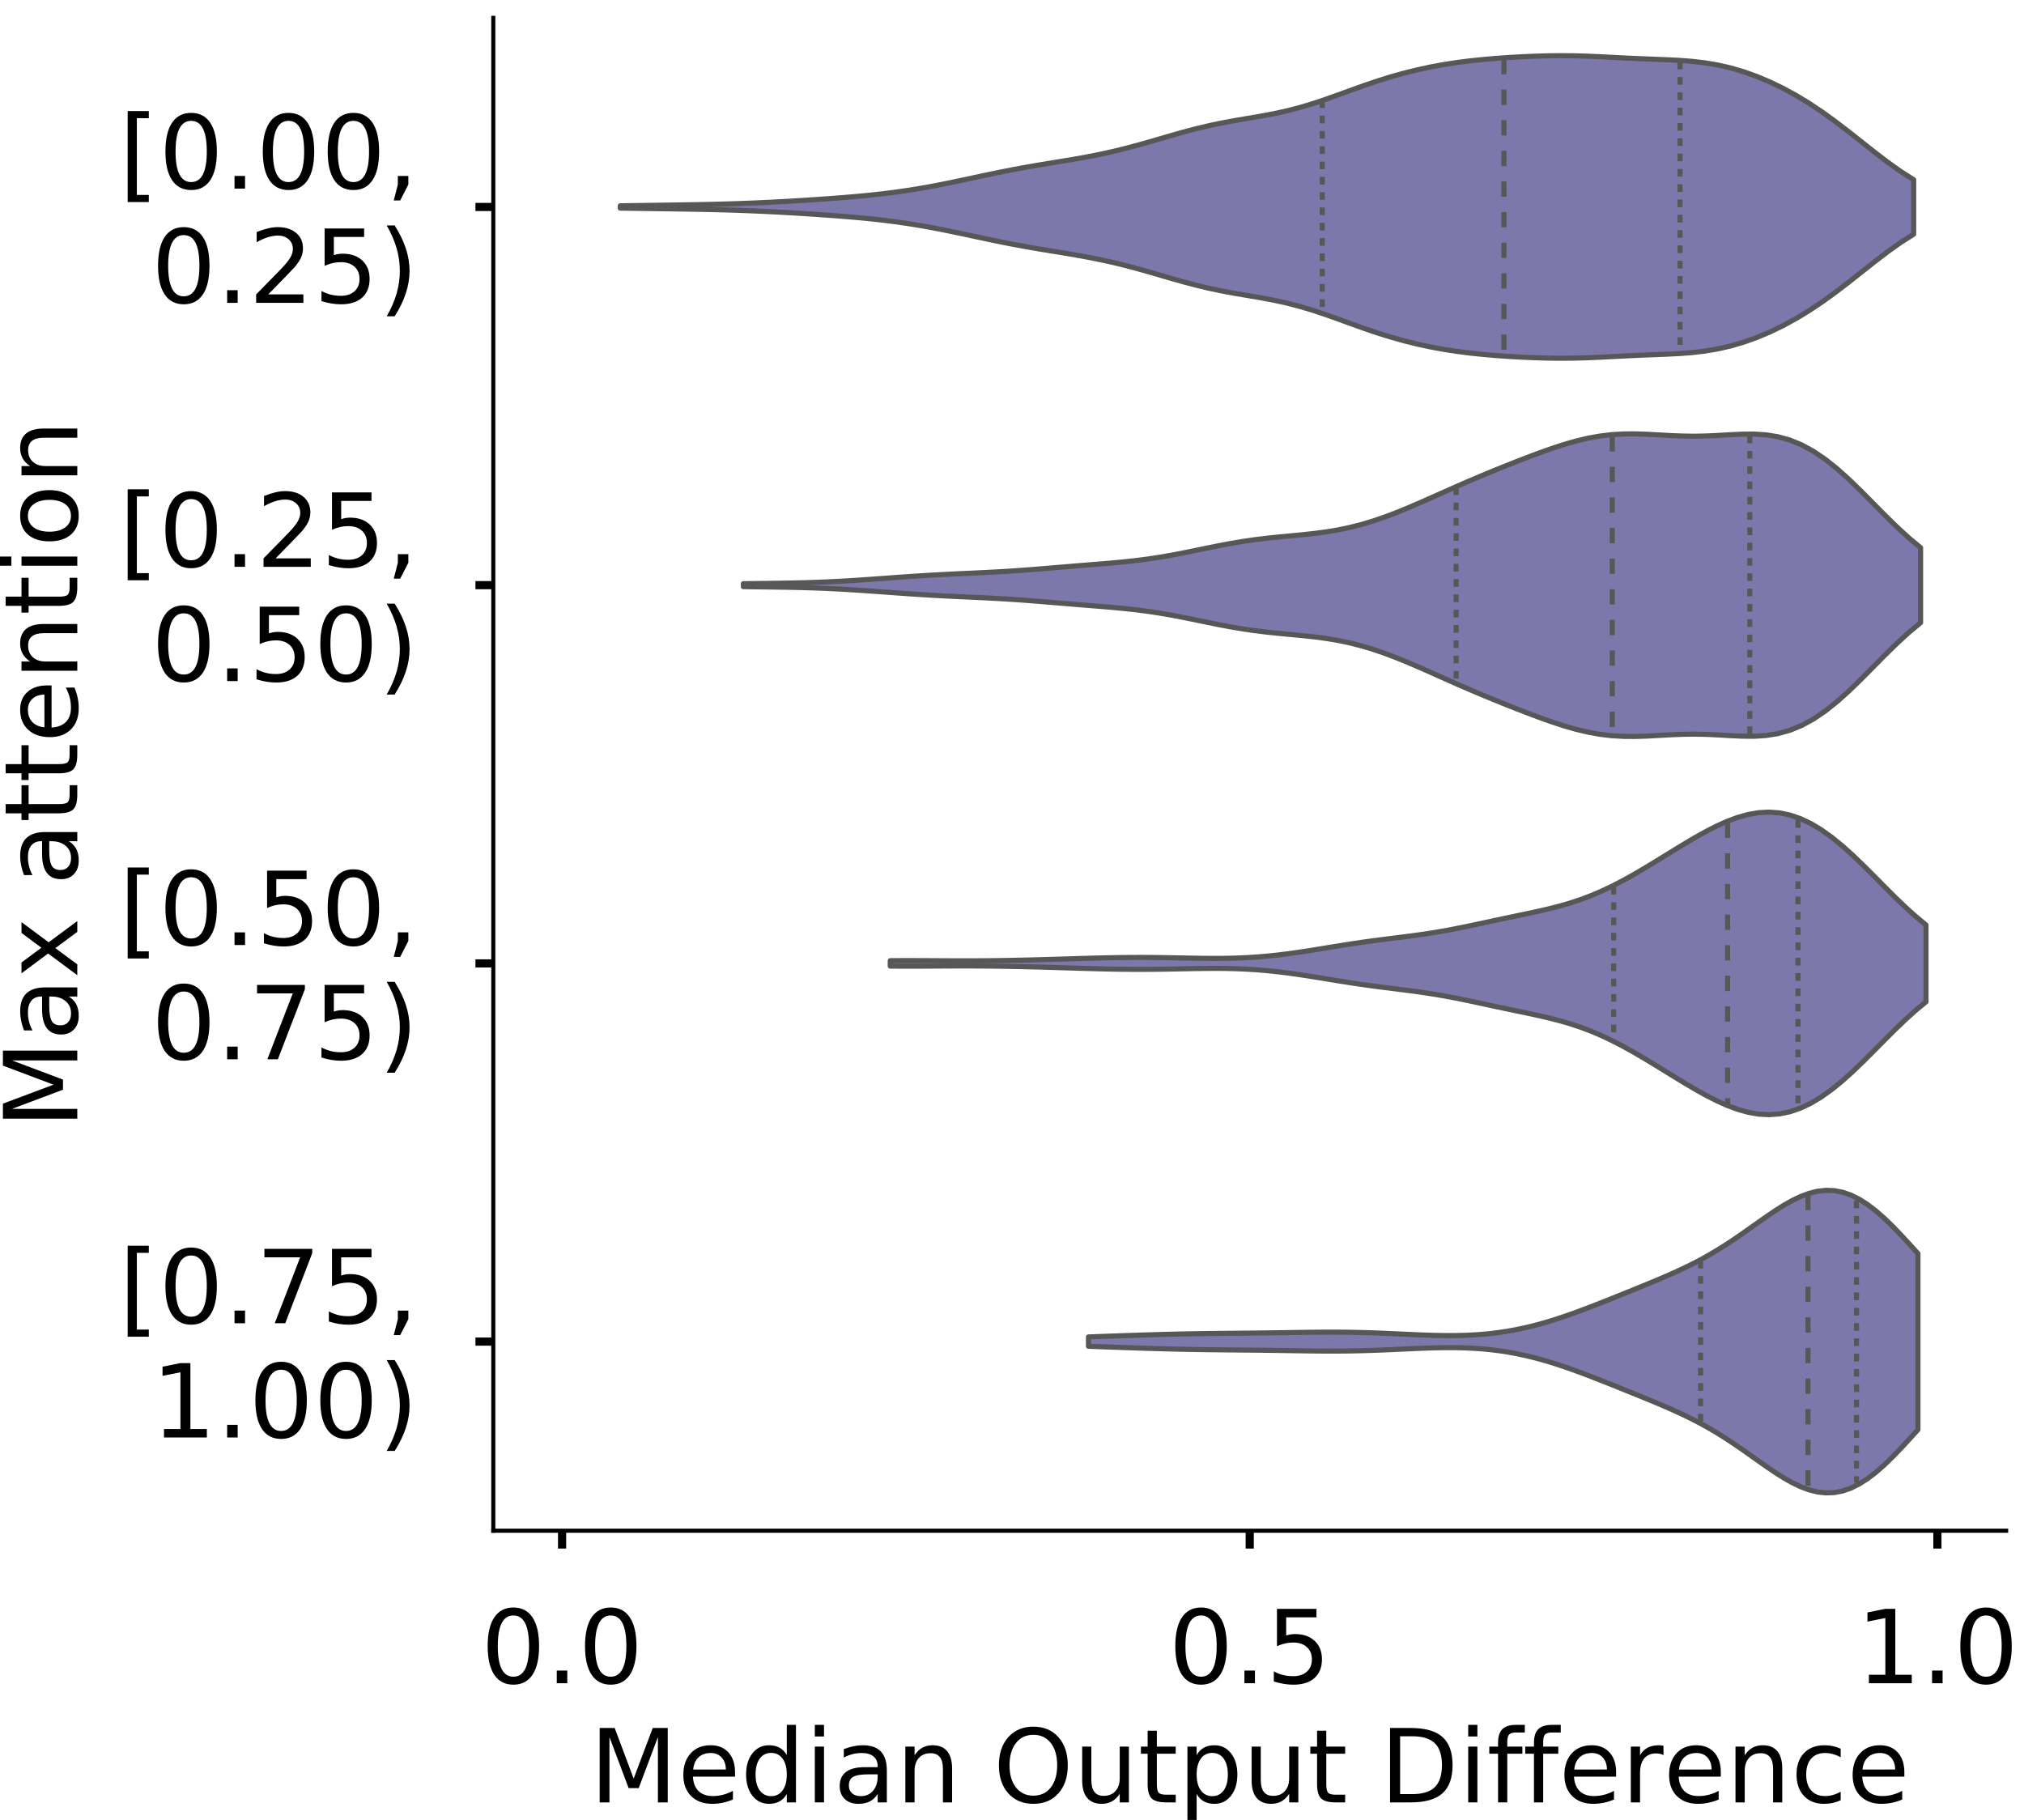 <?xml version="1.0" encoding="utf-8" standalone="no"?>
<!DOCTYPE svg PUBLIC "-//W3C//DTD SVG 1.1//EN"
  "http://www.w3.org/Graphics/SVG/1.1/DTD/svg11.dtd">
<!-- Created with matplotlib (https://matplotlib.org/) -->
<svg height="356.753pt" version="1.1" viewBox="0 0 396.753 356.753" width="396.753pt" xmlns="http://www.w3.org/2000/svg" xmlns:xlink="http://www.w3.org/1999/xlink">
 <defs>
  <style type="text/css">
*{stroke-linecap:butt;stroke-linejoin:round;}
  </style>
 </defs>
 <g id="figure_1">
  <g id="patch_1">
   <path d="M 0 356.753 
L 396.753 356.753 
L 396.753 0 
L 0 0 
z
" style="fill:#ffffff;"/>
  </g>
  <g id="axes_1">
   <g id="patch_2">
    <path d="M 96.7 300.053 
L 393.253 300.053 
L 393.253 3.5 
L 96.7 3.5 
z
" style="fill:#ffffff;"/>
   </g>
   <g id="PolyCollection_1">
    <defs>
     <path d="M 121.587 -315.955 
L 121.587 -316.414 
L 124.148 -316.452 
L 126.709 -316.489 
L 129.27 -316.525 
L 131.831 -316.561 
L 134.392 -316.6 
L 136.953 -316.644 
L 139.514 -316.697 
L 142.075 -316.762 
L 144.636 -316.842 
L 147.197 -316.937 
L 149.758 -317.049 
L 152.319 -317.176 
L 154.88 -317.319 
L 157.441 -317.473 
L 160.002 -317.64 
L 162.563 -317.818 
L 165.124 -318.012 
L 167.685 -318.226 
L 170.246 -318.468 
L 172.807 -318.745 
L 175.368 -319.064 
L 177.929 -319.431 
L 180.49 -319.846 
L 183.051 -320.308 
L 185.612 -320.81 
L 188.173 -321.341 
L 190.734 -321.889 
L 193.295 -322.437 
L 195.856 -322.969 
L 198.417 -323.474 
L 200.978 -323.947 
L 203.539 -324.39 
L 206.1 -324.812 
L 208.661 -325.23 
L 211.222 -325.664 
L 213.783 -326.133 
L 216.344 -326.653 
L 218.905 -327.234 
L 221.466 -327.879 
L 224.027 -328.578 
L 226.588 -329.315 
L 229.149 -330.062 
L 231.71 -330.791 
L 234.271 -331.473 
L 236.832 -332.087 
L 239.393 -332.627 
L 241.955 -333.102 
L 244.516 -333.538 
L 247.077 -333.974 
L 249.638 -334.452 
L 252.199 -335.011 
L 254.76 -335.671 
L 257.321 -336.437 
L 259.882 -337.292 
L 262.443 -338.204 
L 265.004 -339.136 
L 267.565 -340.05 
L 270.126 -340.915 
L 272.687 -341.712 
L 275.248 -342.428 
L 277.809 -343.062 
L 280.37 -343.614 
L 282.931 -344.086 
L 285.492 -344.484 
L 288.053 -344.813 
L 290.614 -345.083 
L 293.175 -345.303 
L 295.736 -345.482 
L 298.297 -345.627 
L 300.858 -345.738 
L 303.419 -345.811 
L 305.98 -345.839 
L 308.541 -345.817 
L 311.102 -345.745 
L 313.663 -345.635 
L 316.224 -345.504 
L 318.785 -345.372 
L 321.346 -345.255 
L 323.907 -345.154 
L 326.468 -345.055 
L 329.029 -344.93 
L 331.59 -344.739 
L 334.151 -344.444 
L 336.712 -344.014 
L 339.273 -343.428 
L 341.834 -342.678 
L 344.395 -341.763 
L 346.956 -340.687 
L 349.517 -339.451 
L 352.078 -338.055 
L 354.639 -336.499 
L 357.2 -334.789 
L 359.761 -332.94 
L 362.322 -330.982 
L 364.883 -328.961 
L 367.444 -326.937 
L 370.005 -324.979 
L 372.566 -323.155 
L 375.127 -321.524 
L 375.127 -310.844 
L 375.127 -310.844 
L 372.566 -309.214 
L 370.005 -307.39 
L 367.444 -305.431 
L 364.883 -303.407 
L 362.322 -301.386 
L 359.761 -299.428 
L 357.2 -297.579 
L 354.639 -295.869 
L 352.078 -294.314 
L 349.517 -292.918 
L 346.956 -291.682 
L 344.395 -290.605 
L 341.834 -289.691 
L 339.273 -288.941 
L 336.712 -288.355 
L 334.151 -287.924 
L 331.59 -287.629 
L 329.029 -287.439 
L 326.468 -287.313 
L 323.907 -287.214 
L 321.346 -287.113 
L 318.785 -286.996 
L 316.224 -286.865 
L 313.663 -286.733 
L 311.102 -286.623 
L 308.541 -286.551 
L 305.98 -286.529 
L 303.419 -286.557 
L 300.858 -286.63 
L 298.297 -286.741 
L 295.736 -286.886 
L 293.175 -287.065 
L 290.614 -287.285 
L 288.053 -287.555 
L 285.492 -287.884 
L 282.931 -288.282 
L 280.37 -288.755 
L 277.809 -289.306 
L 275.248 -289.94 
L 272.687 -290.657 
L 270.126 -291.453 
L 267.565 -292.318 
L 265.004 -293.232 
L 262.443 -294.164 
L 259.882 -295.077 
L 257.321 -295.932 
L 254.76 -296.697 
L 252.199 -297.358 
L 249.638 -297.916 
L 247.077 -298.395 
L 244.516 -298.831 
L 241.955 -299.267 
L 239.393 -299.741 
L 236.832 -300.281 
L 234.271 -300.895 
L 231.71 -301.577 
L 229.149 -302.306 
L 226.588 -303.054 
L 224.027 -303.79 
L 221.466 -304.49 
L 218.905 -305.134 
L 216.344 -305.715 
L 213.783 -306.235 
L 211.222 -306.704 
L 208.661 -307.138 
L 206.1 -307.557 
L 203.539 -307.979 
L 200.978 -308.421 
L 198.417 -308.894 
L 195.856 -309.399 
L 193.295 -309.932 
L 190.734 -310.479 
L 188.173 -311.027 
L 185.612 -311.559 
L 183.051 -312.061 
L 180.49 -312.522 
L 177.929 -312.937 
L 175.368 -313.304 
L 172.807 -313.624 
L 170.246 -313.901 
L 167.685 -314.142 
L 165.124 -314.356 
L 162.563 -314.55 
L 160.002 -314.728 
L 157.441 -314.895 
L 154.88 -315.05 
L 152.319 -315.192 
L 149.758 -315.32 
L 147.197 -315.431 
L 144.636 -315.527 
L 142.075 -315.606 
L 139.514 -315.671 
L 136.953 -315.724 
L 134.392 -315.769 
L 131.831 -315.807 
L 129.27 -315.843 
L 126.709 -315.879 
L 124.148 -315.916 
L 121.587 -315.955 
z
" id="m7b203cc521" style="stroke:#575757;"/>
    </defs>
    <g clip-path="url(#p18d2976f0e)">
     <use style="fill:#7c78ab;stroke:#575757;" x="0" xlink:href="#m7b203cc521" y="356.753"/>
    </g>
   </g>
   <g id="PolyCollection_2">
    <defs>
     <path d="M 145.717 -241.753 
L 145.717 -242.338 
L 148.048 -242.367 
L 150.379 -242.396 
L 152.71 -242.428 
L 155.041 -242.469 
L 157.372 -242.523 
L 159.703 -242.594 
L 162.034 -242.685 
L 164.365 -242.798 
L 166.696 -242.93 
L 169.027 -243.081 
L 171.358 -243.243 
L 173.689 -243.413 
L 176.02 -243.582 
L 178.351 -243.745 
L 180.682 -243.897 
L 183.013 -244.036 
L 185.344 -244.16 
L 187.675 -244.274 
L 190.006 -244.381 
L 192.337 -244.49 
L 194.668 -244.607 
L 196.999 -244.74 
L 199.33 -244.891 
L 201.66 -245.061 
L 203.991 -245.246 
L 206.322 -245.439 
L 208.653 -245.634 
L 210.984 -245.826 
L 213.315 -246.014 
L 215.646 -246.201 
L 217.977 -246.397 
L 220.308 -246.615 
L 222.639 -246.869 
L 224.97 -247.169 
L 227.301 -247.521 
L 229.632 -247.924 
L 231.963 -248.37 
L 234.294 -248.843 
L 236.625 -249.324 
L 238.956 -249.793 
L 241.287 -250.23 
L 243.618 -250.622 
L 245.949 -250.96 
L 248.28 -251.246 
L 250.611 -251.489 
L 252.942 -251.709 
L 255.273 -251.93 
L 257.604 -252.18 
L 259.935 -252.487 
L 262.265 -252.875 
L 264.596 -253.361 
L 266.927 -253.955 
L 269.258 -254.658 
L 271.589 -255.461 
L 273.92 -256.35 
L 276.251 -257.308 
L 278.582 -258.314 
L 280.913 -259.346 
L 283.244 -260.386 
L 285.575 -261.419 
L 287.906 -262.433 
L 290.237 -263.423 
L 292.568 -264.389 
L 294.899 -265.333 
L 297.23 -266.256 
L 299.561 -267.157 
L 301.892 -268.028 
L 304.223 -268.854 
L 306.554 -269.616 
L 308.885 -270.287 
L 311.216 -270.844 
L 313.547 -271.267 
L 315.878 -271.547 
L 318.209 -271.685 
L 320.54 -271.701 
L 322.871 -271.626 
L 325.201 -271.5 
L 327.532 -271.37 
L 329.863 -271.276 
L 332.194 -271.248 
L 334.525 -271.295 
L 336.856 -271.404 
L 339.187 -271.54 
L 341.518 -271.648 
L 343.849 -271.663 
L 346.18 -271.516 
L 348.511 -271.145 
L 350.842 -270.499 
L 353.173 -269.545 
L 355.504 -268.272 
L 357.835 -266.689 
L 360.166 -264.825 
L 362.497 -262.729 
L 364.828 -260.467 
L 367.159 -258.115 
L 369.49 -255.757 
L 371.821 -253.472 
L 374.152 -251.335 
L 376.483 -249.404 
L 376.483 -234.688 
L 376.483 -234.688 
L 374.152 -232.756 
L 371.821 -230.619 
L 369.49 -228.335 
L 367.159 -225.976 
L 364.828 -223.625 
L 362.497 -221.363 
L 360.166 -219.267 
L 357.835 -217.403 
L 355.504 -215.819 
L 353.173 -214.546 
L 350.842 -213.593 
L 348.511 -212.947 
L 346.18 -212.576 
L 343.849 -212.429 
L 341.518 -212.444 
L 339.187 -212.552 
L 336.856 -212.688 
L 334.525 -212.797 
L 332.194 -212.844 
L 329.863 -212.815 
L 327.532 -212.722 
L 325.201 -212.592 
L 322.871 -212.466 
L 320.54 -212.391 
L 318.209 -212.406 
L 315.878 -212.545 
L 313.547 -212.824 
L 311.216 -213.247 
L 308.885 -213.804 
L 306.554 -214.476 
L 304.223 -215.237 
L 301.892 -216.064 
L 299.561 -216.935 
L 297.23 -217.836 
L 294.899 -218.759 
L 292.568 -219.702 
L 290.237 -220.668 
L 287.906 -221.659 
L 285.575 -222.673 
L 283.244 -223.705 
L 280.913 -224.746 
L 278.582 -225.778 
L 276.251 -226.784 
L 273.92 -227.742 
L 271.589 -228.631 
L 269.258 -229.434 
L 266.927 -230.136 
L 264.596 -230.73 
L 262.265 -231.217 
L 259.935 -231.605 
L 257.604 -231.912 
L 255.273 -232.162 
L 252.942 -232.382 
L 250.611 -232.602 
L 248.28 -232.846 
L 245.949 -233.132 
L 243.618 -233.47 
L 241.287 -233.862 
L 238.956 -234.299 
L 236.625 -234.768 
L 234.294 -235.249 
L 231.963 -235.722 
L 229.632 -236.168 
L 227.301 -236.571 
L 224.97 -236.923 
L 222.639 -237.223 
L 220.308 -237.476 
L 217.977 -237.694 
L 215.646 -237.891 
L 213.315 -238.078 
L 210.984 -238.265 
L 208.653 -238.457 
L 206.322 -238.652 
L 203.991 -238.846 
L 201.66 -239.03 
L 199.33 -239.2 
L 196.999 -239.352 
L 194.668 -239.484 
L 192.337 -239.602 
L 190.006 -239.711 
L 187.675 -239.818 
L 185.344 -239.931 
L 183.013 -240.056 
L 180.682 -240.194 
L 178.351 -240.347 
L 176.02 -240.51 
L 173.689 -240.679 
L 171.358 -240.848 
L 169.027 -241.011 
L 166.696 -241.161 
L 164.365 -241.294 
L 162.034 -241.407 
L 159.703 -241.498 
L 157.372 -241.569 
L 155.041 -241.623 
L 152.71 -241.663 
L 150.379 -241.696 
L 148.048 -241.725 
L 145.717 -241.753 
z
" id="mb360e6e695" style="stroke:#575757;"/>
    </defs>
    <g clip-path="url(#p18d2976f0e)">
     <use style="fill:#7c78ab;stroke:#575757;" x="0" xlink:href="#mb360e6e695" y="356.753"/>
    </g>
   </g>
   <g id="PolyCollection_3">
    <defs>
     <path d="M 174.507 -167.377 
L 174.507 -168.438 
L 176.557 -168.452 
L 178.608 -168.454 
L 180.659 -168.448 
L 182.71 -168.438 
L 184.761 -168.426 
L 186.812 -168.416 
L 188.862 -168.411 
L 190.913 -168.415 
L 192.964 -168.427 
L 195.015 -168.448 
L 197.066 -168.478 
L 199.117 -168.517 
L 201.168 -168.563 
L 203.218 -168.615 
L 205.269 -168.672 
L 207.32 -168.732 
L 209.371 -168.794 
L 211.422 -168.856 
L 213.473 -168.916 
L 215.523 -168.97 
L 217.574 -169.016 
L 219.625 -169.051 
L 221.676 -169.072 
L 223.727 -169.078 
L 225.778 -169.068 
L 227.828 -169.044 
L 229.879 -169.009 
L 231.93 -168.969 
L 233.981 -168.929 
L 236.032 -168.899 
L 238.083 -168.886 
L 240.134 -168.898 
L 242.184 -168.944 
L 244.235 -169.029 
L 246.286 -169.156 
L 248.337 -169.326 
L 250.388 -169.539 
L 252.439 -169.791 
L 254.489 -170.077 
L 256.54 -170.388 
L 258.591 -170.717 
L 260.642 -171.053 
L 262.693 -171.386 
L 264.744 -171.709 
L 266.794 -172.015 
L 268.845 -172.302 
L 270.896 -172.571 
L 272.947 -172.828 
L 274.998 -173.084 
L 277.049 -173.35 
L 279.1 -173.637 
L 281.15 -173.954 
L 283.201 -174.305 
L 285.252 -174.691 
L 287.303 -175.105 
L 289.354 -175.538 
L 291.405 -175.979 
L 293.455 -176.419 
L 295.506 -176.854 
L 297.557 -177.282 
L 299.608 -177.712 
L 301.659 -178.156 
L 303.71 -178.631 
L 305.76 -179.156 
L 307.811 -179.751 
L 309.862 -180.431 
L 311.913 -181.206 
L 313.964 -182.08 
L 316.015 -183.051 
L 318.066 -184.112 
L 320.116 -185.248 
L 322.167 -186.444 
L 324.218 -187.682 
L 326.269 -188.944 
L 328.32 -190.208 
L 330.371 -191.454 
L 332.421 -192.66 
L 334.472 -193.799 
L 336.523 -194.844 
L 338.574 -195.763 
L 340.625 -196.525 
L 342.676 -197.097 
L 344.726 -197.452 
L 346.777 -197.563 
L 348.828 -197.412 
L 350.879 -196.987 
L 352.93 -196.286 
L 354.981 -195.313 
L 357.032 -194.083 
L 359.082 -192.618 
L 361.133 -190.946 
L 363.184 -189.104 
L 365.235 -187.136 
L 367.286 -185.09 
L 369.337 -183.016 
L 371.387 -180.967 
L 373.438 -178.994 
L 375.489 -177.14 
L 377.54 -175.444 
L 377.54 -160.371 
L 377.54 -160.371 
L 375.489 -158.675 
L 373.438 -156.821 
L 371.387 -154.848 
L 369.337 -152.799 
L 367.286 -150.725 
L 365.235 -148.679 
L 363.184 -146.711 
L 361.133 -144.869 
L 359.082 -143.197 
L 357.032 -141.732 
L 354.981 -140.502 
L 352.93 -139.529 
L 350.879 -138.828 
L 348.828 -138.403 
L 346.777 -138.252 
L 344.726 -138.363 
L 342.676 -138.718 
L 340.625 -139.29 
L 338.574 -140.052 
L 336.523 -140.971 
L 334.472 -142.016 
L 332.421 -143.155 
L 330.371 -144.361 
L 328.32 -145.607 
L 326.269 -146.871 
L 324.218 -148.133 
L 322.167 -149.371 
L 320.116 -150.567 
L 318.066 -151.703 
L 316.015 -152.764 
L 313.964 -153.735 
L 311.913 -154.609 
L 309.862 -155.384 
L 307.811 -156.064 
L 305.76 -156.659 
L 303.71 -157.184 
L 301.659 -157.659 
L 299.608 -158.103 
L 297.557 -158.533 
L 295.506 -158.961 
L 293.455 -159.396 
L 291.405 -159.836 
L 289.354 -160.277 
L 287.303 -160.71 
L 285.252 -161.124 
L 283.201 -161.51 
L 281.15 -161.861 
L 279.1 -162.178 
L 277.049 -162.465 
L 274.998 -162.731 
L 272.947 -162.987 
L 270.896 -163.244 
L 268.845 -163.513 
L 266.794 -163.8 
L 264.744 -164.106 
L 262.693 -164.429 
L 260.642 -164.762 
L 258.591 -165.098 
L 256.54 -165.427 
L 254.489 -165.738 
L 252.439 -166.024 
L 250.388 -166.276 
L 248.337 -166.489 
L 246.286 -166.659 
L 244.235 -166.786 
L 242.184 -166.871 
L 240.134 -166.917 
L 238.083 -166.929 
L 236.032 -166.916 
L 233.981 -166.886 
L 231.93 -166.846 
L 229.879 -166.806 
L 227.828 -166.771 
L 225.778 -166.747 
L 223.727 -166.737 
L 221.676 -166.743 
L 219.625 -166.764 
L 217.574 -166.799 
L 215.523 -166.845 
L 213.473 -166.899 
L 211.422 -166.959 
L 209.371 -167.021 
L 207.32 -167.083 
L 205.269 -167.143 
L 203.218 -167.2 
L 201.168 -167.252 
L 199.117 -167.298 
L 197.066 -167.337 
L 195.015 -167.367 
L 192.964 -167.388 
L 190.913 -167.4 
L 188.862 -167.404 
L 186.812 -167.399 
L 184.761 -167.389 
L 182.71 -167.377 
L 180.659 -167.367 
L 178.608 -167.361 
L 176.557 -167.363 
L 174.507 -167.377 
z
" id="m24b0bcb4f2" style="stroke:#575757;"/>
    </defs>
    <g clip-path="url(#p18d2976f0e)">
     <use style="fill:#7c78ab;stroke:#575757;" x="0" xlink:href="#m24b0bcb4f2" y="356.753"/>
    </g>
   </g>
   <g id="PolyCollection_4">
    <defs>
     <path d="M 213.367 -92.854 
L 213.367 -94.684 
L 215.009 -94.746 
L 216.651 -94.806 
L 218.294 -94.865 
L 219.936 -94.923 
L 221.579 -94.979 
L 223.221 -95.033 
L 224.863 -95.085 
L 226.506 -95.134 
L 228.148 -95.18 
L 229.791 -95.223 
L 231.433 -95.261 
L 233.075 -95.294 
L 234.718 -95.323 
L 236.36 -95.347 
L 238.003 -95.368 
L 239.645 -95.385 
L 241.287 -95.401 
L 242.93 -95.416 
L 244.572 -95.432 
L 246.215 -95.449 
L 247.857 -95.469 
L 249.499 -95.49 
L 251.142 -95.514 
L 252.784 -95.54 
L 254.427 -95.565 
L 256.069 -95.588 
L 257.711 -95.607 
L 259.354 -95.62 
L 260.996 -95.625 
L 262.639 -95.62 
L 264.281 -95.604 
L 265.923 -95.575 
L 267.566 -95.535 
L 269.208 -95.482 
L 270.851 -95.42 
L 272.493 -95.35 
L 274.135 -95.275 
L 275.778 -95.199 
L 277.42 -95.125 
L 279.063 -95.059 
L 280.705 -95.005 
L 282.347 -94.968 
L 283.99 -94.952 
L 285.632 -94.963 
L 287.275 -95.005 
L 288.917 -95.082 
L 290.559 -95.198 
L 292.202 -95.356 
L 293.844 -95.559 
L 295.487 -95.808 
L 297.129 -96.104 
L 298.772 -96.447 
L 300.414 -96.837 
L 302.056 -97.272 
L 303.699 -97.749 
L 305.341 -98.265 
L 306.984 -98.816 
L 308.626 -99.397 
L 310.268 -100.002 
L 311.911 -100.628 
L 313.553 -101.268 
L 315.196 -101.918 
L 316.838 -102.575 
L 318.48 -103.235 
L 320.123 -103.899 
L 321.765 -104.567 
L 323.408 -105.241 
L 325.05 -105.926 
L 326.692 -106.629 
L 328.335 -107.357 
L 329.977 -108.119 
L 331.62 -108.922 
L 333.262 -109.775 
L 334.904 -110.684 
L 336.547 -111.652 
L 338.189 -112.678 
L 339.832 -113.759 
L 341.474 -114.885 
L 343.116 -116.042 
L 344.759 -117.208 
L 346.401 -118.361 
L 348.044 -119.47 
L 349.686 -120.505 
L 351.328 -121.432 
L 352.971 -122.218 
L 354.613 -122.83 
L 356.256 -123.24 
L 357.898 -123.424 
L 359.54 -123.366 
L 361.183 -123.054 
L 362.825 -122.488 
L 364.468 -121.673 
L 366.11 -120.624 
L 367.752 -119.363 
L 369.395 -117.919 
L 371.037 -116.325 
L 372.68 -114.619 
L 374.322 -112.841 
L 375.964 -111.029 
L 375.964 -76.509 
L 375.964 -76.509 
L 374.322 -74.697 
L 372.68 -72.919 
L 371.037 -71.213 
L 369.395 -69.62 
L 367.752 -68.176 
L 366.11 -66.915 
L 364.468 -65.866 
L 362.825 -65.05 
L 361.183 -64.484 
L 359.54 -64.172 
L 357.898 -64.114 
L 356.256 -64.298 
L 354.613 -64.709 
L 352.971 -65.321 
L 351.328 -66.106 
L 349.686 -67.033 
L 348.044 -68.068 
L 346.401 -69.178 
L 344.759 -70.33 
L 343.116 -71.497 
L 341.474 -72.653 
L 339.832 -73.779 
L 338.189 -74.86 
L 336.547 -75.887 
L 334.904 -76.854 
L 333.262 -77.763 
L 331.62 -78.616 
L 329.977 -79.42 
L 328.335 -80.181 
L 326.692 -80.909 
L 325.05 -81.612 
L 323.408 -82.298 
L 321.765 -82.972 
L 320.123 -83.639 
L 318.48 -84.303 
L 316.838 -84.964 
L 315.196 -85.62 
L 313.553 -86.27 
L 311.911 -86.911 
L 310.268 -87.536 
L 308.626 -88.142 
L 306.984 -88.723 
L 305.341 -89.273 
L 303.699 -89.789 
L 302.056 -90.267 
L 300.414 -90.701 
L 298.772 -91.091 
L 297.129 -91.435 
L 295.487 -91.731 
L 293.844 -91.98 
L 292.202 -92.182 
L 290.559 -92.34 
L 288.917 -92.456 
L 287.275 -92.533 
L 285.632 -92.575 
L 283.99 -92.586 
L 282.347 -92.571 
L 280.705 -92.533 
L 279.063 -92.479 
L 277.42 -92.413 
L 275.778 -92.34 
L 274.135 -92.263 
L 272.493 -92.188 
L 270.851 -92.118 
L 269.208 -92.056 
L 267.566 -92.004 
L 265.923 -91.963 
L 264.281 -91.934 
L 262.639 -91.918 
L 260.996 -91.913 
L 259.354 -91.918 
L 257.711 -91.931 
L 256.069 -91.95 
L 254.427 -91.974 
L 252.784 -91.999 
L 251.142 -92.024 
L 249.499 -92.048 
L 247.857 -92.07 
L 246.215 -92.089 
L 244.572 -92.106 
L 242.93 -92.122 
L 241.287 -92.137 
L 239.645 -92.153 
L 238.003 -92.171 
L 236.36 -92.191 
L 234.718 -92.216 
L 233.075 -92.244 
L 231.433 -92.278 
L 229.791 -92.316 
L 228.148 -92.358 
L 226.506 -92.404 
L 224.863 -92.453 
L 223.221 -92.505 
L 221.579 -92.56 
L 219.936 -92.616 
L 218.294 -92.673 
L 216.651 -92.732 
L 215.009 -92.793 
L 213.367 -92.854 
z
" id="m6c6540bf57" style="stroke:#575757;"/>
    </defs>
    <g clip-path="url(#p18d2976f0e)">
     <use style="fill:#7c78ab;stroke:#575757;" x="0" xlink:href="#m6c6540bf57" y="356.753"/>
    </g>
   </g>
   <g id="patch_3">
    <path clip-path="url(#p18d2976f0e)" d="M 110.18 40.569 
L 110.18 40.569 
L 110.18 40.569 
L 110.18 40.569 
z
" style="fill:#7c78ab;stroke:#575757;stroke-linejoin:miter;stroke-width:0.5;"/>
   </g>
   <g id="matplotlib.axis_1">
    <g id="xtick_1">
     <g id="line2d_1">
      <defs>
       <path d="M 0 0 
L 0 3.5 
" id="m40380c66a2" style="stroke:#000000;stroke-width:1.6;"/>
      </defs>
      <g>
       <use style="stroke:#000000;stroke-width:1.6;" x="110.18" xlink:href="#m40380c66a2" y="300.053"/>
      </g>
     </g>
     <g id="text_1">
      <!-- 0.0 -->
      <defs>
       <path d="M 31.781 66.406 
Q 24.172 66.406 20.328 58.906 
Q 16.5 51.422 16.5 36.375 
Q 16.5 21.391 20.328 13.891 
Q 24.172 6.391 31.781 6.391 
Q 39.453 6.391 43.281 13.891 
Q 47.125 21.391 47.125 36.375 
Q 47.125 51.422 43.281 58.906 
Q 39.453 66.406 31.781 66.406 
z
M 31.781 74.219 
Q 44.047 74.219 50.516 64.516 
Q 56.984 54.828 56.984 36.375 
Q 56.984 17.969 50.516 8.266 
Q 44.047 -1.422 31.781 -1.422 
Q 19.531 -1.422 13.062 8.266 
Q 6.594 17.969 6.594 36.375 
Q 6.594 54.828 13.062 64.516 
Q 19.531 74.219 31.781 74.219 
z
" id="DejaVuSans-48"/>
       <path d="M 10.688 12.406 
L 21 12.406 
L 21 0 
L 10.688 0 
z
" id="DejaVuSans-46"/>
      </defs>
      <g transform="translate(94.277 329.95)scale(0.2 -0.2)">
       <use xlink:href="#DejaVuSans-48"/>
       <use x="63.623" xlink:href="#DejaVuSans-46"/>
       <use x="95.41" xlink:href="#DejaVuSans-48"/>
      </g>
     </g>
    </g>
    <g id="xtick_2">
     <g id="line2d_2">
      <g>
       <use style="stroke:#000000;stroke-width:1.6;" x="244.977" xlink:href="#m40380c66a2" y="300.053"/>
      </g>
     </g>
     <g id="text_2">
      <!-- 0.5 -->
      <defs>
       <path d="M 10.797 72.906 
L 49.516 72.906 
L 49.516 64.594 
L 19.828 64.594 
L 19.828 46.734 
Q 21.969 47.469 24.109 47.828 
Q 26.266 48.188 28.422 48.188 
Q 40.625 48.188 47.75 41.5 
Q 54.891 34.812 54.891 23.391 
Q 54.891 11.625 47.562 5.094 
Q 40.234 -1.422 26.906 -1.422 
Q 22.312 -1.422 17.547 -0.641 
Q 12.797 0.141 7.719 1.703 
L 7.719 11.625 
Q 12.109 9.234 16.797 8.062 
Q 21.484 6.891 26.703 6.891 
Q 35.156 6.891 40.078 11.328 
Q 45.016 15.766 45.016 23.391 
Q 45.016 31 40.078 35.438 
Q 35.156 39.891 26.703 39.891 
Q 22.75 39.891 18.812 39.016 
Q 14.891 38.141 10.797 36.281 
z
" id="DejaVuSans-53"/>
      </defs>
      <g transform="translate(229.074 329.95)scale(0.2 -0.2)">
       <use xlink:href="#DejaVuSans-48"/>
       <use x="63.623" xlink:href="#DejaVuSans-46"/>
       <use x="95.41" xlink:href="#DejaVuSans-53"/>
      </g>
     </g>
    </g>
    <g id="xtick_3">
     <g id="line2d_3">
      <g>
       <use style="stroke:#000000;stroke-width:1.6;" x="379.774" xlink:href="#m40380c66a2" y="300.053"/>
      </g>
     </g>
     <g id="text_3">
      <!-- 1.0 -->
      <defs>
       <path d="M 12.406 8.297 
L 28.516 8.297 
L 28.516 63.922 
L 10.984 60.406 
L 10.984 69.391 
L 28.422 72.906 
L 38.281 72.906 
L 38.281 8.297 
L 54.391 8.297 
L 54.391 0 
L 12.406 0 
z
" id="DejaVuSans-49"/>
      </defs>
      <g transform="translate(363.871 329.95)scale(0.2 -0.2)">
       <use xlink:href="#DejaVuSans-49"/>
       <use x="63.623" xlink:href="#DejaVuSans-46"/>
       <use x="95.41" xlink:href="#DejaVuSans-48"/>
      </g>
     </g>
    </g>
    <g id="text_4">
     <!-- Median Output Difference -->
     <defs>
      <path d="M 9.812 72.906 
L 24.516 72.906 
L 43.109 23.297 
L 61.812 72.906 
L 76.516 72.906 
L 76.516 0 
L 66.891 0 
L 66.891 64.016 
L 48.094 14.016 
L 38.188 14.016 
L 19.391 64.016 
L 19.391 0 
L 9.812 0 
z
" id="DejaVuSans-77"/>
      <path d="M 56.203 29.594 
L 56.203 25.203 
L 14.891 25.203 
Q 15.484 15.922 20.484 11.062 
Q 25.484 6.203 34.422 6.203 
Q 39.594 6.203 44.453 7.469 
Q 49.312 8.734 54.109 11.281 
L 54.109 2.781 
Q 49.266 0.734 44.188 -0.344 
Q 39.109 -1.422 33.891 -1.422 
Q 20.797 -1.422 13.156 6.188 
Q 5.516 13.812 5.516 26.812 
Q 5.516 40.234 12.766 48.109 
Q 20.016 56 32.328 56 
Q 43.359 56 49.781 48.891 
Q 56.203 41.797 56.203 29.594 
z
M 47.219 32.234 
Q 47.125 39.594 43.094 43.984 
Q 39.062 48.391 32.422 48.391 
Q 24.906 48.391 20.391 44.141 
Q 15.875 39.891 15.188 32.172 
z
" id="DejaVuSans-101"/>
      <path d="M 45.406 46.391 
L 45.406 75.984 
L 54.391 75.984 
L 54.391 0 
L 45.406 0 
L 45.406 8.203 
Q 42.578 3.328 38.25 0.953 
Q 33.938 -1.422 27.875 -1.422 
Q 17.969 -1.422 11.734 6.484 
Q 5.516 14.406 5.516 27.297 
Q 5.516 40.188 11.734 48.094 
Q 17.969 56 27.875 56 
Q 33.938 56 38.25 53.625 
Q 42.578 51.266 45.406 46.391 
z
M 14.797 27.297 
Q 14.797 17.391 18.875 11.75 
Q 22.953 6.109 30.078 6.109 
Q 37.203 6.109 41.297 11.75 
Q 45.406 17.391 45.406 27.297 
Q 45.406 37.203 41.297 42.844 
Q 37.203 48.484 30.078 48.484 
Q 22.953 48.484 18.875 42.844 
Q 14.797 37.203 14.797 27.297 
z
" id="DejaVuSans-100"/>
      <path d="M 9.422 54.688 
L 18.406 54.688 
L 18.406 0 
L 9.422 0 
z
M 9.422 75.984 
L 18.406 75.984 
L 18.406 64.594 
L 9.422 64.594 
z
" id="DejaVuSans-105"/>
      <path d="M 34.281 27.484 
Q 23.391 27.484 19.188 25 
Q 14.984 22.516 14.984 16.5 
Q 14.984 11.719 18.141 8.906 
Q 21.297 6.109 26.703 6.109 
Q 34.188 6.109 38.703 11.406 
Q 43.219 16.703 43.219 25.484 
L 43.219 27.484 
z
M 52.203 31.203 
L 52.203 0 
L 43.219 0 
L 43.219 8.297 
Q 40.141 3.328 35.547 0.953 
Q 30.953 -1.422 24.312 -1.422 
Q 15.922 -1.422 10.953 3.297 
Q 6 8.016 6 15.922 
Q 6 25.141 12.172 29.828 
Q 18.359 34.516 30.609 34.516 
L 43.219 34.516 
L 43.219 35.406 
Q 43.219 41.609 39.141 45 
Q 35.062 48.391 27.688 48.391 
Q 23 48.391 18.547 47.266 
Q 14.109 46.141 10.016 43.891 
L 10.016 52.203 
Q 14.938 54.109 19.578 55.047 
Q 24.219 56 28.609 56 
Q 40.484 56 46.344 49.844 
Q 52.203 43.703 52.203 31.203 
z
" id="DejaVuSans-97"/>
      <path d="M 54.891 33.016 
L 54.891 0 
L 45.906 0 
L 45.906 32.719 
Q 45.906 40.484 42.875 44.328 
Q 39.844 48.188 33.797 48.188 
Q 26.516 48.188 22.312 43.547 
Q 18.109 38.922 18.109 30.906 
L 18.109 0 
L 9.078 0 
L 9.078 54.688 
L 18.109 54.688 
L 18.109 46.188 
Q 21.344 51.125 25.703 53.562 
Q 30.078 56 35.797 56 
Q 45.219 56 50.047 50.172 
Q 54.891 44.344 54.891 33.016 
z
" id="DejaVuSans-110"/>
      <path id="DejaVuSans-32"/>
      <path d="M 39.406 66.219 
Q 28.656 66.219 22.328 58.203 
Q 16.016 50.203 16.016 36.375 
Q 16.016 22.609 22.328 14.594 
Q 28.656 6.594 39.406 6.594 
Q 50.141 6.594 56.422 14.594 
Q 62.703 22.609 62.703 36.375 
Q 62.703 50.203 56.422 58.203 
Q 50.141 66.219 39.406 66.219 
z
M 39.406 74.219 
Q 54.734 74.219 63.906 63.938 
Q 73.094 53.656 73.094 36.375 
Q 73.094 19.141 63.906 8.859 
Q 54.734 -1.422 39.406 -1.422 
Q 24.031 -1.422 14.812 8.828 
Q 5.609 19.094 5.609 36.375 
Q 5.609 53.656 14.812 63.938 
Q 24.031 74.219 39.406 74.219 
z
" id="DejaVuSans-79"/>
      <path d="M 8.5 21.578 
L 8.5 54.688 
L 17.484 54.688 
L 17.484 21.922 
Q 17.484 14.156 20.5 10.266 
Q 23.531 6.391 29.594 6.391 
Q 36.859 6.391 41.078 11.031 
Q 45.312 15.672 45.312 23.688 
L 45.312 54.688 
L 54.297 54.688 
L 54.297 0 
L 45.312 0 
L 45.312 8.406 
Q 42.047 3.422 37.719 1 
Q 33.406 -1.422 27.688 -1.422 
Q 18.266 -1.422 13.375 4.438 
Q 8.5 10.297 8.5 21.578 
z
M 31.109 56 
z
" id="DejaVuSans-117"/>
      <path d="M 18.312 70.219 
L 18.312 54.688 
L 36.812 54.688 
L 36.812 47.703 
L 18.312 47.703 
L 18.312 18.016 
Q 18.312 11.328 20.141 9.422 
Q 21.969 7.516 27.594 7.516 
L 36.812 7.516 
L 36.812 0 
L 27.594 0 
Q 17.188 0 13.234 3.875 
Q 9.281 7.766 9.281 18.016 
L 9.281 47.703 
L 2.688 47.703 
L 2.688 54.688 
L 9.281 54.688 
L 9.281 70.219 
z
" id="DejaVuSans-116"/>
      <path d="M 18.109 8.203 
L 18.109 -20.797 
L 9.078 -20.797 
L 9.078 54.688 
L 18.109 54.688 
L 18.109 46.391 
Q 20.953 51.266 25.266 53.625 
Q 29.594 56 35.594 56 
Q 45.562 56 51.781 48.094 
Q 58.016 40.188 58.016 27.297 
Q 58.016 14.406 51.781 6.484 
Q 45.562 -1.422 35.594 -1.422 
Q 29.594 -1.422 25.266 0.953 
Q 20.953 3.328 18.109 8.203 
z
M 48.688 27.297 
Q 48.688 37.203 44.609 42.844 
Q 40.531 48.484 33.406 48.484 
Q 26.266 48.484 22.188 42.844 
Q 18.109 37.203 18.109 27.297 
Q 18.109 17.391 22.188 11.75 
Q 26.266 6.109 33.406 6.109 
Q 40.531 6.109 44.609 11.75 
Q 48.688 17.391 48.688 27.297 
z
" id="DejaVuSans-112"/>
      <path d="M 19.672 64.797 
L 19.672 8.109 
L 31.594 8.109 
Q 46.688 8.109 53.688 14.938 
Q 60.688 21.781 60.688 36.531 
Q 60.688 51.172 53.688 57.984 
Q 46.688 64.797 31.594 64.797 
z
M 9.812 72.906 
L 30.078 72.906 
Q 51.266 72.906 61.172 64.094 
Q 71.094 55.281 71.094 36.531 
Q 71.094 17.672 61.125 8.828 
Q 51.172 0 30.078 0 
L 9.812 0 
z
" id="DejaVuSans-68"/>
      <path d="M 37.109 75.984 
L 37.109 68.5 
L 28.516 68.5 
Q 23.688 68.5 21.797 66.547 
Q 19.922 64.594 19.922 59.516 
L 19.922 54.688 
L 34.719 54.688 
L 34.719 47.703 
L 19.922 47.703 
L 19.922 0 
L 10.891 0 
L 10.891 47.703 
L 2.297 47.703 
L 2.297 54.688 
L 10.891 54.688 
L 10.891 58.5 
Q 10.891 67.625 15.141 71.797 
Q 19.391 75.984 28.609 75.984 
z
" id="DejaVuSans-102"/>
      <path d="M 41.109 46.297 
Q 39.594 47.172 37.812 47.578 
Q 36.031 48 33.891 48 
Q 26.266 48 22.188 43.047 
Q 18.109 38.094 18.109 28.812 
L 18.109 0 
L 9.078 0 
L 9.078 54.688 
L 18.109 54.688 
L 18.109 46.188 
Q 20.953 51.172 25.484 53.578 
Q 30.031 56 36.531 56 
Q 37.453 56 38.578 55.875 
Q 39.703 55.766 41.062 55.516 
z
" id="DejaVuSans-114"/>
      <path d="M 48.781 52.594 
L 48.781 44.188 
Q 44.969 46.297 41.141 47.344 
Q 37.312 48.391 33.406 48.391 
Q 24.656 48.391 19.812 42.844 
Q 14.984 37.312 14.984 27.297 
Q 14.984 17.281 19.812 11.734 
Q 24.656 6.203 33.406 6.203 
Q 37.312 6.203 41.141 7.25 
Q 44.969 8.297 48.781 10.406 
L 48.781 2.094 
Q 45.016 0.344 40.984 -0.531 
Q 36.969 -1.422 32.422 -1.422 
Q 20.062 -1.422 12.781 6.344 
Q 5.516 14.109 5.516 27.297 
Q 5.516 40.672 12.859 48.328 
Q 20.219 56 33.016 56 
Q 37.156 56 41.109 55.141 
Q 45.062 54.297 48.781 52.594 
z
" id="DejaVuSans-99"/>
     </defs>
     <g transform="translate(115.589 353.306)scale(0.2 -0.2)">
      <use xlink:href="#DejaVuSans-77"/>
      <use x="86.279" xlink:href="#DejaVuSans-101"/>
      <use x="147.803" xlink:href="#DejaVuSans-100"/>
      <use x="211.279" xlink:href="#DejaVuSans-105"/>
      <use x="239.062" xlink:href="#DejaVuSans-97"/>
      <use x="300.342" xlink:href="#DejaVuSans-110"/>
      <use x="363.721" xlink:href="#DejaVuSans-32"/>
      <use x="395.508" xlink:href="#DejaVuSans-79"/>
      <use x="474.219" xlink:href="#DejaVuSans-117"/>
      <use x="537.598" xlink:href="#DejaVuSans-116"/>
      <use x="576.807" xlink:href="#DejaVuSans-112"/>
      <use x="640.283" xlink:href="#DejaVuSans-117"/>
      <use x="703.662" xlink:href="#DejaVuSans-116"/>
      <use x="742.871" xlink:href="#DejaVuSans-32"/>
      <use x="774.658" xlink:href="#DejaVuSans-68"/>
      <use x="851.66" xlink:href="#DejaVuSans-105"/>
      <use x="879.443" xlink:href="#DejaVuSans-102"/>
      <use x="914.648" xlink:href="#DejaVuSans-102"/>
      <use x="949.854" xlink:href="#DejaVuSans-101"/>
      <use x="1011.377" xlink:href="#DejaVuSans-114"/>
      <use x="1052.459" xlink:href="#DejaVuSans-101"/>
      <use x="1113.982" xlink:href="#DejaVuSans-110"/>
      <use x="1177.361" xlink:href="#DejaVuSans-99"/>
      <use x="1232.342" xlink:href="#DejaVuSans-101"/>
     </g>
    </g>
   </g>
   <g id="matplotlib.axis_2">
    <g id="ytick_1">
     <g id="line2d_4">
      <defs>
       <path d="M 0 0 
L -3.5 0 
" id="m1dd561c258" style="stroke:#000000;stroke-width:1.6;"/>
      </defs>
      <g>
       <use style="stroke:#000000;stroke-width:1.6;" x="96.7" xlink:href="#m1dd561c258" y="40.569"/>
      </g>
     </g>
     <g id="text_5">
      <!-- [0.00, -->
      <defs>
       <path d="M 8.594 75.984 
L 29.297 75.984 
L 29.297 69 
L 17.578 69 
L 17.578 -6.203 
L 29.297 -6.203 
L 29.297 -13.188 
L 8.594 -13.188 
z
" id="DejaVuSans-91"/>
       <path d="M 11.719 12.406 
L 22.016 12.406 
L 22.016 4 
L 14.016 -11.625 
L 7.719 -11.625 
L 11.719 4 
z
" id="DejaVuSans-44"/>
      </defs>
      <g transform="translate(23.309 36.97)scale(0.2 -0.2)">
       <use xlink:href="#DejaVuSans-91"/>
       <use x="39.014" xlink:href="#DejaVuSans-48"/>
       <use x="102.637" xlink:href="#DejaVuSans-46"/>
       <use x="134.424" xlink:href="#DejaVuSans-48"/>
       <use x="198.047" xlink:href="#DejaVuSans-48"/>
       <use x="261.67" xlink:href="#DejaVuSans-44"/>
      </g>
      <!-- 0.25) -->
      <defs>
       <path d="M 19.188 8.297 
L 53.609 8.297 
L 53.609 0 
L 7.328 0 
L 7.328 8.297 
Q 12.938 14.109 22.625 23.891 
Q 32.328 33.688 34.812 36.531 
Q 39.547 41.844 41.422 45.531 
Q 43.312 49.219 43.312 52.781 
Q 43.312 58.594 39.234 62.25 
Q 35.156 65.922 28.609 65.922 
Q 23.969 65.922 18.812 64.312 
Q 13.672 62.703 7.812 59.422 
L 7.812 69.391 
Q 13.766 71.781 18.938 73 
Q 24.125 74.219 28.422 74.219 
Q 39.75 74.219 46.484 68.547 
Q 53.219 62.891 53.219 53.422 
Q 53.219 48.922 51.531 44.891 
Q 49.859 40.875 45.406 35.406 
Q 44.188 33.984 37.641 27.219 
Q 31.109 20.453 19.188 8.297 
z
" id="DejaVuSans-50"/>
       <path d="M 8.016 75.875 
L 15.828 75.875 
Q 23.141 64.359 26.781 53.312 
Q 30.422 42.281 30.422 31.391 
Q 30.422 20.453 26.781 9.375 
Q 23.141 -1.703 15.828 -13.188 
L 8.016 -13.188 
Q 14.5 -2 17.703 9.062 
Q 20.906 20.125 20.906 31.391 
Q 20.906 42.672 17.703 53.656 
Q 14.5 64.656 8.016 75.875 
z
" id="DejaVuSans-41"/>
      </defs>
      <g transform="translate(29.666 59.365)scale(0.2 -0.2)">
       <use xlink:href="#DejaVuSans-48"/>
       <use x="63.623" xlink:href="#DejaVuSans-46"/>
       <use x="95.41" xlink:href="#DejaVuSans-50"/>
       <use x="159.033" xlink:href="#DejaVuSans-53"/>
       <use x="222.656" xlink:href="#DejaVuSans-41"/>
      </g>
     </g>
    </g>
    <g id="ytick_2">
     <g id="line2d_5">
      <g>
       <use style="stroke:#000000;stroke-width:1.6;" x="96.7" xlink:href="#m1dd561c258" y="114.707"/>
      </g>
     </g>
     <g id="text_6">
      <!-- [0.25, -->
      <g transform="translate(23.309 111.108)scale(0.2 -0.2)">
       <use xlink:href="#DejaVuSans-91"/>
       <use x="39.014" xlink:href="#DejaVuSans-48"/>
       <use x="102.637" xlink:href="#DejaVuSans-46"/>
       <use x="134.424" xlink:href="#DejaVuSans-50"/>
       <use x="198.047" xlink:href="#DejaVuSans-53"/>
       <use x="261.67" xlink:href="#DejaVuSans-44"/>
      </g>
      <!-- 0.50) -->
      <g transform="translate(29.666 133.504)scale(0.2 -0.2)">
       <use xlink:href="#DejaVuSans-48"/>
       <use x="63.623" xlink:href="#DejaVuSans-46"/>
       <use x="95.41" xlink:href="#DejaVuSans-53"/>
       <use x="159.033" xlink:href="#DejaVuSans-48"/>
       <use x="222.656" xlink:href="#DejaVuSans-41"/>
      </g>
     </g>
    </g>
    <g id="ytick_3">
     <g id="line2d_6">
      <g>
       <use style="stroke:#000000;stroke-width:1.6;" x="96.7" xlink:href="#m1dd561c258" y="188.846"/>
      </g>
     </g>
     <g id="text_7">
      <!-- [0.50, -->
      <g transform="translate(23.309 185.246)scale(0.2 -0.2)">
       <use xlink:href="#DejaVuSans-91"/>
       <use x="39.014" xlink:href="#DejaVuSans-48"/>
       <use x="102.637" xlink:href="#DejaVuSans-46"/>
       <use x="134.424" xlink:href="#DejaVuSans-53"/>
       <use x="198.047" xlink:href="#DejaVuSans-48"/>
       <use x="261.67" xlink:href="#DejaVuSans-44"/>
      </g>
      <!-- 0.75) -->
      <defs>
       <path d="M 8.203 72.906 
L 55.078 72.906 
L 55.078 68.703 
L 28.609 0 
L 18.312 0 
L 43.219 64.594 
L 8.203 64.594 
z
" id="DejaVuSans-55"/>
      </defs>
      <g transform="translate(29.666 207.642)scale(0.2 -0.2)">
       <use xlink:href="#DejaVuSans-48"/>
       <use x="63.623" xlink:href="#DejaVuSans-46"/>
       <use x="95.41" xlink:href="#DejaVuSans-55"/>
       <use x="159.033" xlink:href="#DejaVuSans-53"/>
       <use x="222.656" xlink:href="#DejaVuSans-41"/>
      </g>
     </g>
    </g>
    <g id="ytick_4">
     <g id="line2d_7">
      <g>
       <use style="stroke:#000000;stroke-width:1.6;" x="96.7" xlink:href="#m1dd561c258" y="262.984"/>
      </g>
     </g>
     <g id="text_8">
      <!-- [0.75, -->
      <g transform="translate(23.309 259.385)scale(0.2 -0.2)">
       <use xlink:href="#DejaVuSans-91"/>
       <use x="39.014" xlink:href="#DejaVuSans-48"/>
       <use x="102.637" xlink:href="#DejaVuSans-46"/>
       <use x="134.424" xlink:href="#DejaVuSans-55"/>
       <use x="198.047" xlink:href="#DejaVuSans-53"/>
       <use x="261.67" xlink:href="#DejaVuSans-44"/>
      </g>
      <!-- 1.00) -->
      <g transform="translate(29.666 281.78)scale(0.2 -0.2)">
       <use xlink:href="#DejaVuSans-49"/>
       <use x="63.623" xlink:href="#DejaVuSans-46"/>
       <use x="95.41" xlink:href="#DejaVuSans-48"/>
       <use x="159.033" xlink:href="#DejaVuSans-48"/>
       <use x="222.656" xlink:href="#DejaVuSans-41"/>
      </g>
     </g>
    </g>
    <g id="text_9">
     <!-- Max attention -->
     <defs>
      <path d="M 54.891 54.688 
L 35.109 28.078 
L 55.906 0 
L 45.312 0 
L 29.391 21.484 
L 13.484 0 
L 2.875 0 
L 24.125 28.609 
L 4.688 54.688 
L 15.281 54.688 
L 29.781 35.203 
L 44.281 54.688 
z
" id="DejaVuSans-120"/>
      <path d="M 30.609 48.391 
Q 23.391 48.391 19.188 42.75 
Q 14.984 37.109 14.984 27.297 
Q 14.984 17.484 19.156 11.844 
Q 23.344 6.203 30.609 6.203 
Q 37.797 6.203 41.984 11.859 
Q 46.188 17.531 46.188 27.297 
Q 46.188 37.016 41.984 42.703 
Q 37.797 48.391 30.609 48.391 
z
M 30.609 56 
Q 42.328 56 49.016 48.375 
Q 55.719 40.766 55.719 27.297 
Q 55.719 13.875 49.016 6.219 
Q 42.328 -1.422 30.609 -1.422 
Q 18.844 -1.422 12.172 6.219 
Q 5.516 13.875 5.516 27.297 
Q 5.516 40.766 12.172 48.375 
Q 18.844 56 30.609 56 
z
" id="DejaVuSans-111"/>
     </defs>
     <g transform="translate(15.15 221.244)rotate(-90)scale(0.2 -0.2)">
      <use xlink:href="#DejaVuSans-77"/>
      <use x="86.279" xlink:href="#DejaVuSans-97"/>
      <use x="147.559" xlink:href="#DejaVuSans-120"/>
      <use x="206.738" xlink:href="#DejaVuSans-32"/>
      <use x="238.525" xlink:href="#DejaVuSans-97"/>
      <use x="299.805" xlink:href="#DejaVuSans-116"/>
      <use x="339.014" xlink:href="#DejaVuSans-116"/>
      <use x="378.223" xlink:href="#DejaVuSans-101"/>
      <use x="439.746" xlink:href="#DejaVuSans-110"/>
      <use x="503.125" xlink:href="#DejaVuSans-116"/>
      <use x="542.334" xlink:href="#DejaVuSans-105"/>
      <use x="570.117" xlink:href="#DejaVuSans-111"/>
      <use x="631.299" xlink:href="#DejaVuSans-110"/>
     </g>
    </g>
   </g>
   <g id="line2d_8">
    <path clip-path="url(#p18d2976f0e)" d="M 259.196 19.673 
L 259.196 61.465 
" style="fill:none;stroke:#575757;stroke-dasharray:1.5,1.5;stroke-dashoffset:0;"/>
   </g>
   <g id="line2d_9">
    <path clip-path="url(#p18d2976f0e)" d="M 294.807 11.564 
L 294.807 69.574 
" style="fill:none;stroke:#575757;stroke-dasharray:3,3;stroke-dashoffset:0;"/>
   </g>
   <g id="line2d_10">
    <path clip-path="url(#p18d2976f0e)" d="M 329.321 12.111 
L 329.321 69.027 
" style="fill:none;stroke:#575757;stroke-dasharray:1.5,1.5;stroke-dashoffset:0;"/>
   </g>
   <g id="line2d_11">
    <path clip-path="url(#p18d2976f0e)" d="M 285.439 95.528 
L 285.439 133.887 
" style="fill:none;stroke:#575757;stroke-dasharray:1.5,1.5;stroke-dashoffset:0;"/>
   </g>
   <g id="line2d_12">
    <path clip-path="url(#p18d2976f0e)" d="M 316.04 85.502 
L 316.04 143.913 
" style="fill:none;stroke:#575757;stroke-dasharray:3,3;stroke-dashoffset:0;"/>
   </g>
   <g id="line2d_13">
    <path clip-path="url(#p18d2976f0e)" d="M 343.005 85.387 
L 343.005 144.028 
" style="fill:none;stroke:#575757;stroke-dasharray:1.5,1.5;stroke-dashoffset:0;"/>
   </g>
   <g id="line2d_14">
    <path clip-path="url(#p18d2976f0e)" d="M 316.325 173.853 
L 316.325 203.838 
" style="fill:none;stroke:#575757;stroke-dasharray:1.5,1.5;stroke-dashoffset:0;"/>
   </g>
   <g id="line2d_15">
    <path clip-path="url(#p18d2976f0e)" d="M 338.651 161.269 
L 338.651 216.423 
" style="fill:none;stroke:#575757;stroke-dasharray:3,3;stroke-dashoffset:0;"/>
   </g>
   <g id="line2d_16">
    <path clip-path="url(#p18d2976f0e)" d="M 352.446 160.752 
L 352.446 216.94 
" style="fill:none;stroke:#575757;stroke-dasharray:1.5,1.5;stroke-dashoffset:0;"/>
   </g>
   <g id="line2d_17">
    <path clip-path="url(#p18d2976f0e)" d="M 333.357 247.138 
L 333.357 278.83 
" style="fill:none;stroke:#575757;stroke-dasharray:1.5,1.5;stroke-dashoffset:0;"/>
   </g>
   <g id="line2d_18">
    <path clip-path="url(#p18d2976f0e)" d="M 354.416 234.214 
L 354.416 291.754 
" style="fill:none;stroke:#575757;stroke-dasharray:3,3;stroke-dashoffset:0;"/>
   </g>
   <g id="line2d_19">
    <path clip-path="url(#p18d2976f0e)" d="M 363.922 235.36 
L 363.922 290.609 
" style="fill:none;stroke:#575757;stroke-dasharray:1.5,1.5;stroke-dashoffset:0;"/>
   </g>
   <g id="patch_4">
    <path d="M 96.7 300.053 
L 96.7 3.5 
" style="fill:none;stroke:#000000;stroke-linecap:square;stroke-linejoin:miter;stroke-width:0.8;"/>
   </g>
   <g id="patch_5">
    <path d="M 96.7 300.053 
L 393.253 300.053 
" style="fill:none;stroke:#000000;stroke-linecap:square;stroke-linejoin:miter;stroke-width:0.8;"/>
   </g>
  </g>
 </g>
 <defs>
  <clipPath id="p18d2976f0e">
   <rect height="296.553" width="296.553" x="96.7" y="3.5"/>
  </clipPath>
 </defs>
</svg>
